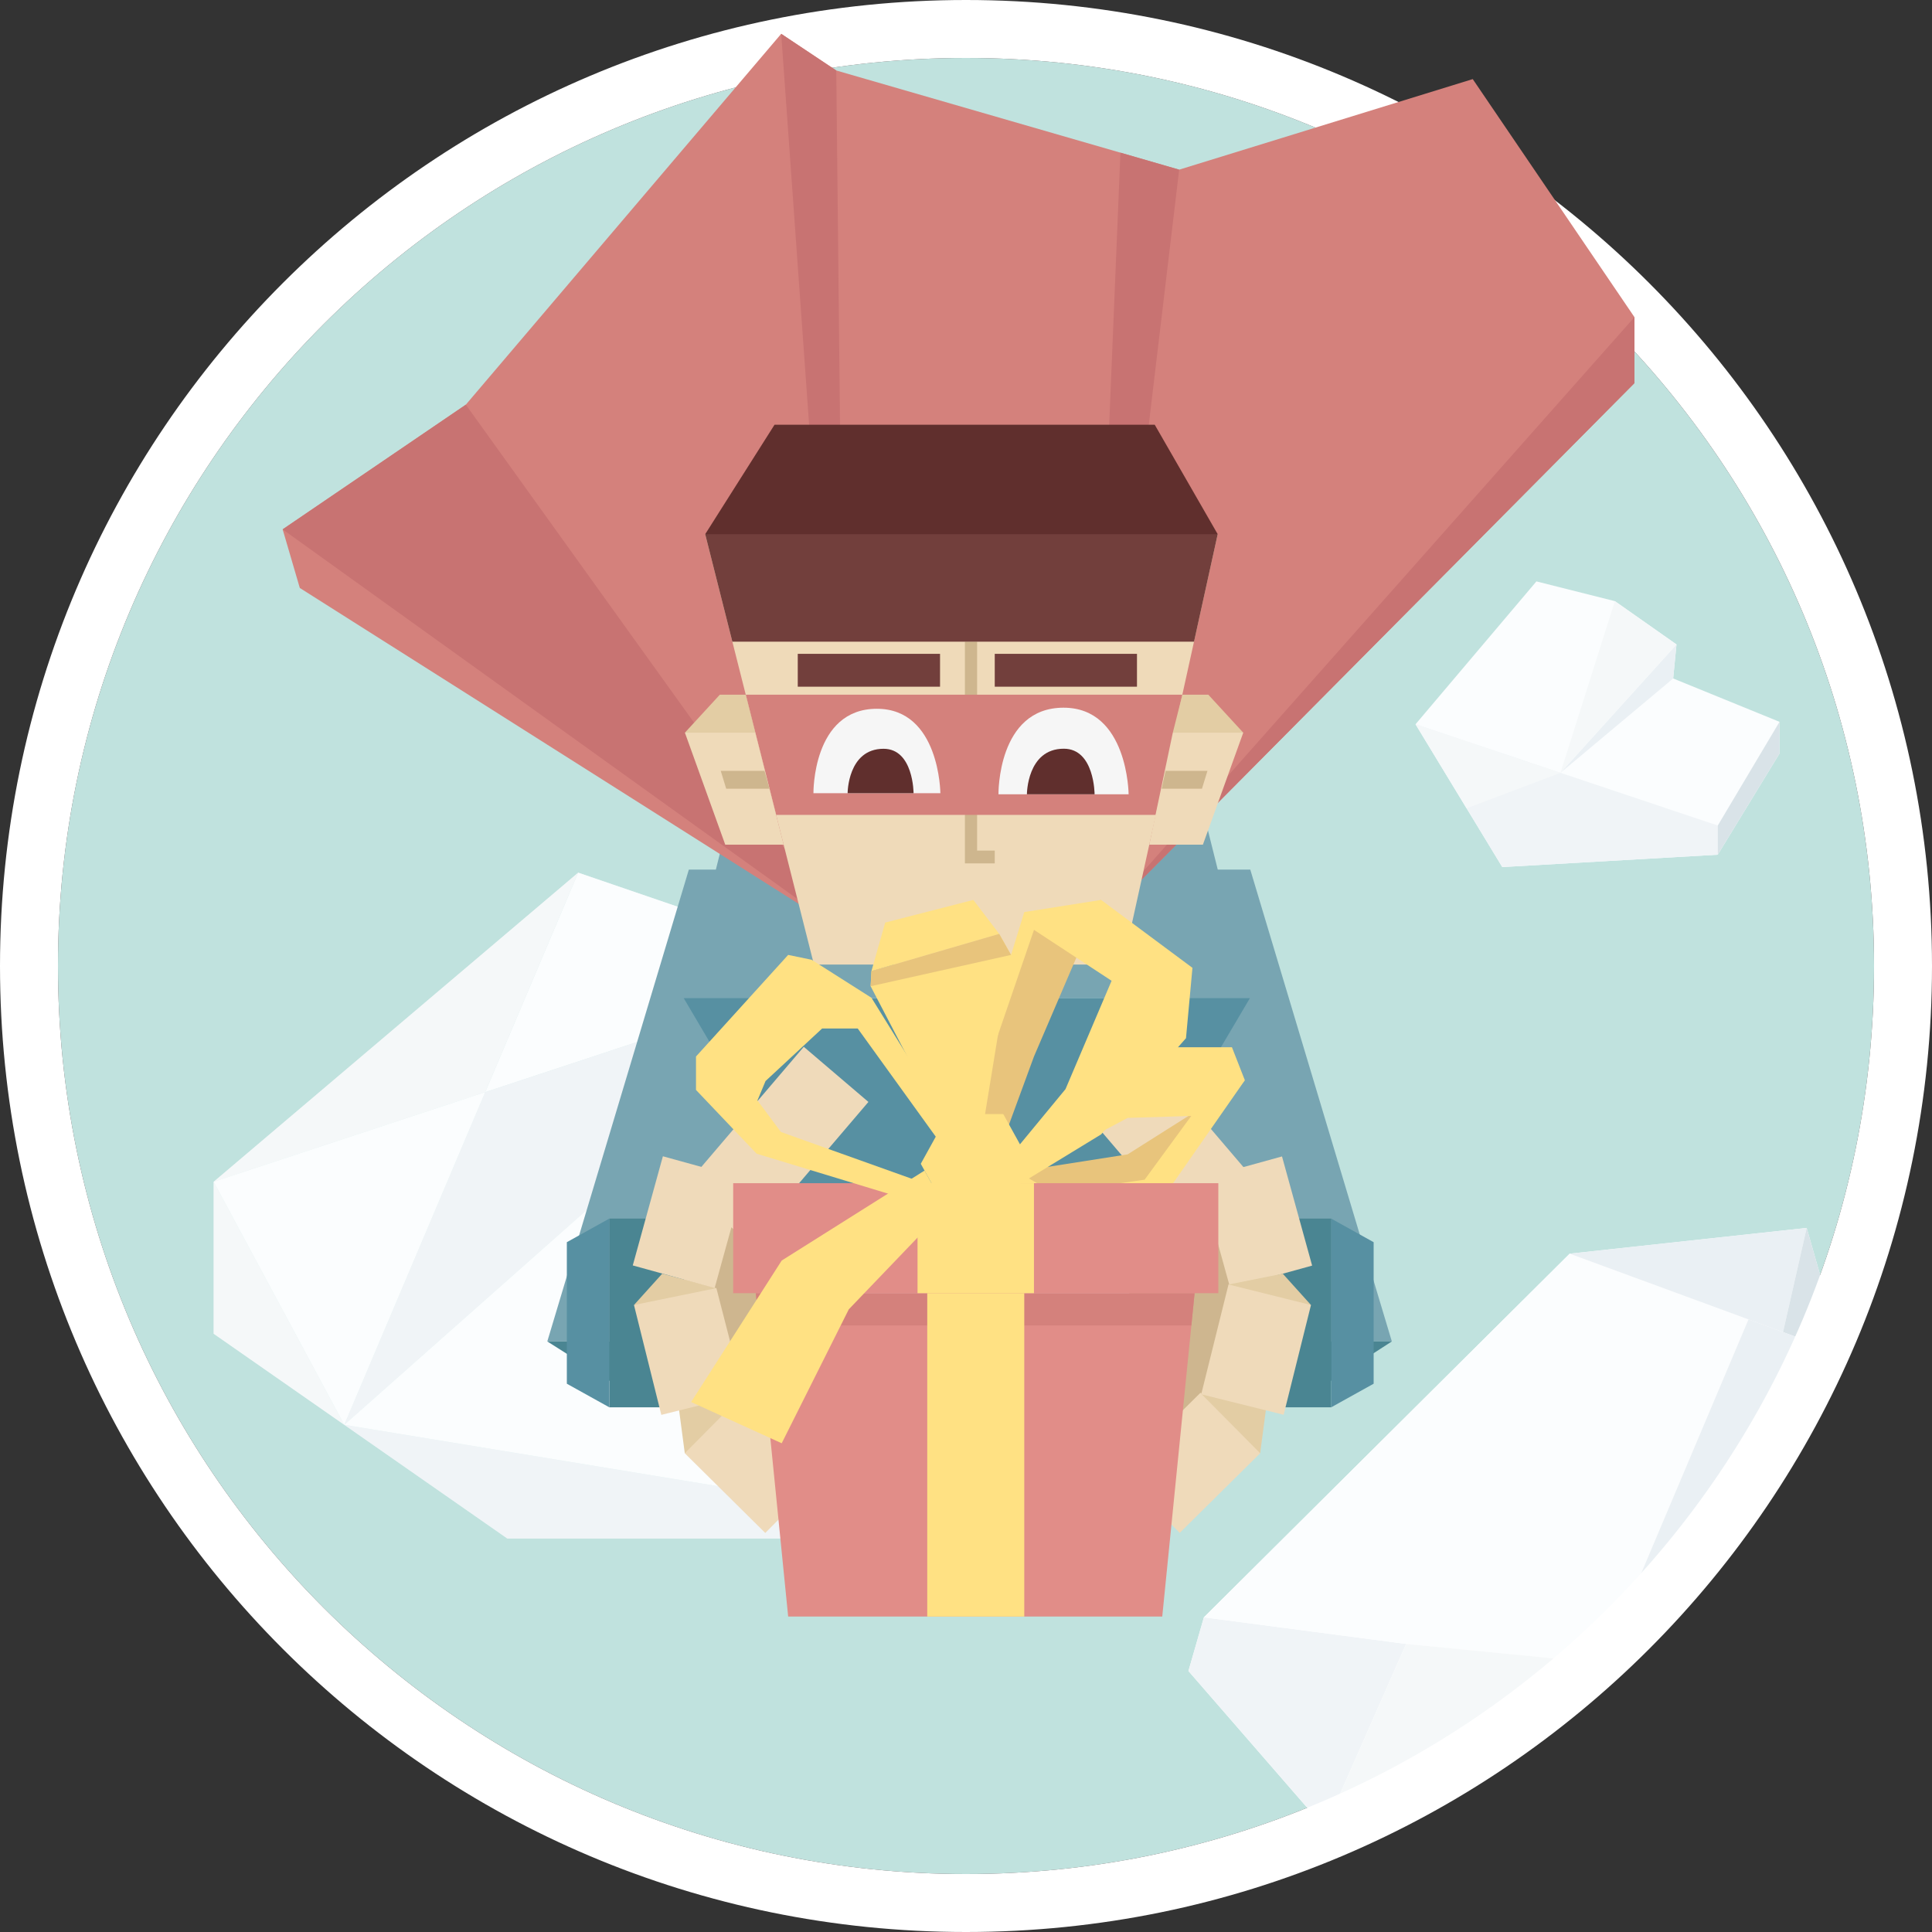 <?xml version="1.0" encoding="utf-8"?>
<!-- Generator: Adobe Illustrator 16.0.4, SVG Export Plug-In . SVG Version: 6.00 Build 0)  -->
<!DOCTYPE svg PUBLIC "-//W3C//DTD SVG 1.1//EN" "http://www.w3.org/Graphics/SVG/1.1/DTD/svg11.dtd">
<svg version="1.1" id="Capa_1" xmlns="http://www.w3.org/2000/svg" xmlns:xlink="http://www.w3.org/1999/xlink" x="0px" y="0px"
	 width="400px" height="400px" viewBox="0 0 400 400" enable-background="new 0 0 400 400" xml:space="preserve">
<rect x="0" y="0" width="400" height="400" fill="#333333" stroke="none"/>
<path fill="#C0E2DE" d="M388,200c0,103.828-84.174,188-188,188S12,303.828,12,200S96.174,12,200,12S388,96.172,388,200z"/>
<g>
	<g>
		<g>
			<g>
				<defs>
					<path id="SVGID_1_" d="M398.4,200c0,109.57-88.829,198.4-198.398,198.4C90.429,398.4,1.6,309.57,1.6,200
						C1.6,90.43,90.429,1.601,200,1.601C309.571,1.601,398.4,90.43,398.4,200z"/>
				</defs>
				<clipPath id="SVGID_2_">
					<use xlink:href="#SVGID_1_"  overflow="visible"/>
				</clipPath>
				<g id="Cloud" clip-path="url(#SVGID_2_)">
					<polygon fill="#FBFDFE" points="293.075,149.945 311.031,179.519 355.645,176.956 368.428,156.003 368.428,149.447 
						346.412,140.469 347.1,133.427 334.342,124.461 318.098,120.373 					"/>
					<polygon fill="#F0F4F7" points="355.645,176.956 355.645,170.922 293.075,149.945 311.031,179.519 					"/>
					<polygon fill="#D9E3E8" points="355.645,170.922 368.428,149.447 368.428,156.003 355.645,176.956 					"/>
					<polygon fill="#EAF0F4" points="347.1,133.427 323.08,160.005 346.412,140.469 					"/>
					<polygon fill="#F5F8F9" points="323.08,160.005 334.342,124.461 347.1,133.427 					"/>
					<polygon fill="#F5F8F9" points="323.08,160.005 303.646,167.354 293.075,149.945 					"/>
				</g>
			</g>
		</g>
	</g>
	<g>
		<g>
			<g>
				<defs>
					<path id="SVGID_3_" d="M398.4,200c0,109.57-88.829,198.4-198.398,198.4C90.429,398.4,1.6,309.57,1.6,200
						C1.6,90.43,90.429,1.601,200,1.601C309.571,1.601,398.4,90.43,398.4,200z"/>
				</defs>
				<clipPath id="SVGID_4_">
					<use xlink:href="#SVGID_3_"  overflow="visible"/>
				</clipPath>
				<g id="Cloud_1_" clip-path="url(#SVGID_4_)">
					<polygon opacity="0.5" fill="#FBFDFE" enable-background="new    " points="44.24,244.671 44.24,276.137 105.041,318.537 
						214.641,318.537 257.041,281.604 249.574,246.039 202.057,236.535 197.574,207.337 119.708,180.671 					"/>
					<polygon fill="#F5F8F9" points="214.641,318.537 177.83,200.575 197.574,207.337 					"/>
					<polygon fill="#F0F4F7" points="249.574,246.039 204.303,251.18 202.084,236.721 					"/>
					<polygon fill="#F0F4F7" points="71.276,294.991 214.641,318.537 105.041,318.537 					"/>
					<polygon fill="#F5F8F9" points="71.276,294.991 44.24,244.671 44.24,276.137 					"/>
					<polygon fill="#FBFDFE" points="119.708,180.671 100.455,226.115 177.83,200.575 					"/>
					<polygon fill="#F5F8F9" points="119.708,180.671 44.24,244.671 100.455,226.115 					"/>
					<polygon fill="#F0F4F7" points="71.276,294.991 100.455,226.115 177.83,200.575 					"/>
					<polygon fill="#FBFDFE" points="44.24,244.671 71.276,294.991 100.455,226.115 					"/>
					<polygon fill="#FBFDFE" points="177.83,200.575 214.641,318.537 71.276,294.991 					"/>
					<polygon fill="#FBFDFE" points="249.574,246.039 257.041,281.604 214.641,318.537 204.303,251.18 					"/>
				</g>
			</g>
		</g>
	</g>
	<g>
		<g>
			<g>
				<defs>
					<path id="SVGID_5_" d="M398.4,200c0,109.57-88.829,198.4-198.398,198.4C90.429,398.4,1.6,309.57,1.6,200
						C1.6,90.43,90.429,1.601,200,1.601C309.571,1.601,398.4,90.43,398.4,200z"/>
				</defs>
				<clipPath id="SVGID_6_">
					<use xlink:href="#SVGID_5_"  overflow="visible"/>
				</clipPath>
				<g clip-path="url(#SVGID_6_)">
					<polygon fill="#FFFFFF" points="374.053,254.229 324.986,259.561 249.253,334.852 246.053,345.963 274.318,378.494 
						347.92,409.963 438.053,401.963 457.785,385.427 457.785,360.895 468.451,379.693 458.319,324.094 381.52,280.359 					"/>
					<polygon fill="#F0F4F7" points="249.253,334.852 291.119,340.361 274.318,378.494 246.053,345.963 					"/>
					<polygon fill="#FBFDFE" points="324.986,259.561 362.009,273.16 331.92,344.361 291.119,340.361 249.253,334.852 					"/>
					<polygon fill="#EAF0F4" points="374.053,254.229 324.986,259.561 369.153,275.797 					"/>
					<polygon fill="#D9E3E8" points="381.52,280.359 369.153,275.797 374.053,254.229 					"/>
					<polygon fill="#EAF0F4" points="407.156,294.961 331.92,344.361 362.009,273.16 381.52,280.359 					"/>
					<polygon fill="#F0F4F7" points="403.92,329.161 331.92,344.361 407.156,294.961 					"/>
					<polygon fill="#EAF0F4" points="388.986,361.693 398.319,342.762 370.701,336.176 331.92,344.361 					"/>
					<polygon fill="#E4EBF2" points="403.92,329.161 370.701,336.176 398.319,342.762 427.006,342.762 					"/>
					<polygon fill="#F0F4F7" points="457.785,360.895 403.92,329.161 468.451,379.693 					"/>
					<polygon fill="#F5F8F9" points="458.319,324.094 468.451,379.693 403.92,329.161 405.056,317.17 427.795,306.714 					"/>
					<polygon fill="#EAF0F4" points="407.156,294.961 403.92,329.161 427.795,306.714 					"/>
					<polygon fill="#EAF0F4" points="398.319,395.296 388.986,361.693 398.319,342.762 427.006,342.762 457.785,360.895 
						439.653,375.027 433.253,389.963 					"/>
					<polygon fill="#F5F8F9" points="291.119,340.361 277.061,372.275 378.854,392.629 394.457,381.391 388.986,361.693 
						331.92,344.361 					"/>
					<polygon fill="#EAF0F4" points="274.318,378.494 347.92,409.963 358.392,388.536 277.061,372.275 					"/>
					<polygon fill="#E4EBF2" points="438.053,401.963 457.785,385.427 457.785,360.895 439.653,375.027 433.253,389.963 
						398.319,395.296 394.457,381.391 378.854,392.629 358.392,388.536 347.92,409.963 					"/>
				</g>
			</g>
		</g>
	</g>
</g>
<path fill="#FFFFFF" d="M200,0C89.545,0,0,89.545,0,200c0,110.456,89.545,200,200,200s200-89.544,200-200
	C400,89.545,310.455,0,200,0z M200,388C96.174,388,12,303.828,12,200S96.174,12,200,12s188,84.172,188,188S303.826,388,200,388z"/>
<polygon fill="#78A5B2" points="229.557,180.045 258.859,180.045 288.166,277.729 258.859,277.729 "/>
<polygon fill="#4A8592" points="258.859,277.729 288.166,277.729 274.631,286.484 "/>
<polygon fill="#5790A2" points="284.398,257.182 275.607,252.296 275.607,291.369 284.398,286.484 "/>
<rect x="236.534" y="252.296" fill="#4A8592" width="39.071" height="39.073"/>
<polygon fill="#78A5B2" points="171.923,180.045 142.617,180.045 113.313,277.729 142.617,277.729 "/>
<polygon fill="#4A8592" points="113.313,277.729 127.128,286.484 142.617,277.729 "/>
<rect x="126.15" y="252.296" fill="#4A8592" width="39.073" height="39.073"/>
<polygon fill="#5790A2" points="117.359,257.182 126.15,252.296 126.15,291.369 117.359,286.484 "/>
<polygon fill="#78A5B2" points="249.01,167.587 151.325,167.587 141.558,206.66 258.779,206.66 "/>
<polygon fill="#5790A2" points="229.938,255.503 170.399,255.503 141.558,206.66 258.779,206.66 "/>
<polygon fill="#D4817C" points="62.071,121.729 175.038,193.269 225.299,193.269 338.396,79.319 338.396,65.662 304.916,16.377 
	244.135,35.127 173.14,14.594 161.739,7.004 96.444,83.784 58.52,109.597 "/>
<polygon fill="#C87372" points="225.299,193.269 338.396,79.319 338.396,65.662 "/>
<polygon fill="#C87372" points="161.739,7.004 175.038,193.269 173.14,14.594 "/>
<polygon fill="#C87372" points="96.444,83.784 175.038,193.269 58.52,109.597 "/>
<polygon fill="#CEB68F" points="248.473,244.104 258.861,265.918 253.167,291.167 231.871,305.865 231.104,272.131 "/>
<polygon fill="#CEB68F" points="154.209,244.104 140.483,266.695 145.687,293.5 170.81,305.865 171.58,272.131 "/>
<polygon fill="#C87372" points="244.135,35.127 225.299,193.269 231.971,31.607 "/>
<polygon fill="#EFDABA" points="231.875,304.868 248.533,288.369 256.833,292.933 260.902,300.883 244.248,317.361 "/>
<polygon fill="#E3CDA4" points="260.902,300.883 262.198,291.073 248.531,288.391 "/>
<rect x="248.351" y="244.267" transform="matrix(0.266 0.964 -0.964 0.266 434.838 -64.957)" fill="#EFDABA" width="23.445" height="17.587"/>
<rect x="222.85" y="228.182" transform="matrix(0.649 0.761 -0.761 0.649 265.281 -100.876)" fill="#EFDABA" width="38.161" height="17.581"/>
<polygon fill="#EFDABA" points="248.7,288.67 254.354,265.918 264.167,265.918 271.425,270.186 265.766,292.911 "/>
<polygon fill="#E3CDA4" points="271.425,270.186 265.581,263.704 254.359,265.941 "/>
<polygon fill="#EFDABA" points="158.442,317.384 141.778,300.883 145.687,293.5 154.161,288.393 170.817,304.89 "/>
<polygon fill="#E3CDA4" points="141.778,300.883 140.483,291.073 154.149,288.391 "/>
<rect x="141.682" y="228.174" transform="matrix(-0.649 0.761 -0.761 -0.649 445.387 268.408)" fill="#EFDABA" width="38.166" height="17.584"/>
<polygon fill="#EFDABA" points="136.917,292.933 131.258,270.186 138.833,266.945 148.32,266.695 153.984,288.691 "/>
<polygon fill="#E3CDA4" points="131.258,270.186 137.102,263.704 148.32,266.695 "/>
<rect x="130.895" y="244.265" transform="matrix(-0.266 0.964 -0.964 -0.266 424.486 182.864)" fill="#EFDABA" width="23.443" height="17.586"/>
<polygon fill="#EFDAB9" points="168.521,199.705 232.477,199.705 252.111,110.597 146.003,110.597 "/>
<polygon fill="#CEB68E" points="199.774,132.849 199.772,178.748 205.952,178.748 205.952,176.107 202.299,176.107 202.299,132.849 
	"/>
<polygon fill="#D4817C" points="239.307,168.716 244.788,143.834 154.401,143.834 160.69,168.716 "/>
<polygon fill="#723F3C" points="151.627,132.849 247.211,132.849 252.111,110.597 202.861,96.471 146.003,110.597 "/>
<polygon fill="#602F2D" points="146.003,110.597 160.357,87.939 239.077,87.939 252.111,110.597 "/>
<rect x="165.168" y="135.37" fill="#723F3C" width="29.456" height="6.804"/>
<rect x="205.952" y="135.37" fill="#723F3C" width="29.446" height="6.804"/>
<path fill="#F6F6F6" d="M168.415,164.227h26.279c0,0-0.125-17.481-13.146-17.481C168.172,146.745,168.415,164.227,168.415,164.227z"
	/>
<path fill="#602F2D" d="M175.49,164.227c0,0,0-9.2,7.438-9.2c6.216,0,6.216,9.2,6.216,9.2H175.49z"/>
<path fill="#F6F6F6" d="M206.723,164.451h26.945c0,0-0.117-17.931-13.475-17.931C206.464,146.521,206.723,164.451,206.723,164.451z"
	/>
<path fill="#602F2D" d="M212.611,164.451c0,0,0-9.438,7.636-9.438c6.375,0,6.375,9.438,6.375,9.438H212.611z"/>
<polygon fill="#EFDAB9" points="156.387,151.693 151.8,149.833 141.802,151.693 150.156,174.883 162.248,174.883 "/>
<polygon fill="#E3CDA4" points="154.404,143.834 149.026,143.834 141.802,151.693 156.387,151.693 "/>
<polygon fill="#CEB68E" points="158.281,159.59 149.218,159.59 150.351,163.293 159.318,163.293 "/>
<polygon fill="#EFDAB9" points="242.816,151.693 252.241,149.833 257.402,151.693 249.046,174.883 237.943,174.883 "/>
<polygon fill="#E3CDA4" points="244.801,143.834 250.176,143.834 257.402,151.693 242.816,151.693 "/>
<polygon fill="#CEB68E" points="241.312,159.59 249.994,159.59 248.854,163.293 240.496,163.293 "/>
<polygon fill="#E8C47C" points="210.764,242.552 216.041,248.41 238.427,245.207 257.736,223.654 233.465,238.998 "/>
<path fill="#FFE183" d="M255.059,216.818h-24.771l-21.096,25.945l5.858,6.586h24.776l17.908-25.695L255.059,216.818z
	 M236.979,244.244l-18.914,2.706l-6.527-3.851l21.931-11.65l13.167-0.402L236.979,244.244z"/>
<polygon fill="#E18D88" points="240.632,334.693 163.183,334.693 156.485,267.734 247.329,267.734 "/>
<polygon fill="#D4817C" points="246.659,274.43 247.329,267.734 156.485,267.734 157.155,274.43 "/>
<rect x="151.8" y="244.967" fill="#E18D88" width="100.441" height="22.77"/>
<rect x="191.977" y="267.734" fill="#FFE183" width="20.087" height="66.959"/>
<rect x="189.966" y="244.967" fill="#FFE183" width="24.104" height="22.77"/>
<polygon fill="#FFE183" points="195.751,250.199 175.735,271.082 161.843,298.814 143.094,290.275 161.843,260.982 191.414,242.357 
	"/>
<polygon fill="#E8C47C" points="203.895,246.475 214.072,218.74 227.967,186.319 213.984,191.009 200.178,231.341 201.949,246.475 
	"/>
<path fill="#FFE183" d="M227.967,186.319l-15.902,2.513l-12.891,41.822l1.506,14.312l4.521,3.797l22.768-13.896l17.577-19.921
	l1.338-14.564L227.967,186.319z M220.602,225.491l-16.067,19.476h-1.845l-1.676-14.312l13.06-38.139l16.069,10.543L220.602,225.491z
	"/>
<path fill="#FFE183" d="M199.96,238.131l-19.536-31.555l-12.388-7.868l-4.854-1.005l-19.084,21.037v6.92l12.555,13.201
	l35.323,10.736l7.197-0.837l3.515-3.797L199.96,238.131z M197.744,247.26l-36.067-12.896l-4.855-6.528l1.676-4.019l11.719-10.881
	h7.365l23.102,32.027L197.744,247.26z"/>
<polygon fill="#FFE183" points="180.424,201.055 183.27,191.009 201.52,186.319 206.874,193.352 "/>
<polygon fill="#FFE183" points="180.424,201.055 180.255,204.188 198.336,238.861 202.688,238.361 209.329,197.703 206.874,193.352 
	"/>
<polygon fill="#FFE183" points="196.327,251.244 190.638,240.95 196.327,230.654 207.711,230.654 213.402,240.95 207.711,251.244 
	"/>
<polygon fill="#E8C47C" points="180.255,204.188 209.329,197.703 206.874,193.352 180.424,201.055 "/>
</svg>
